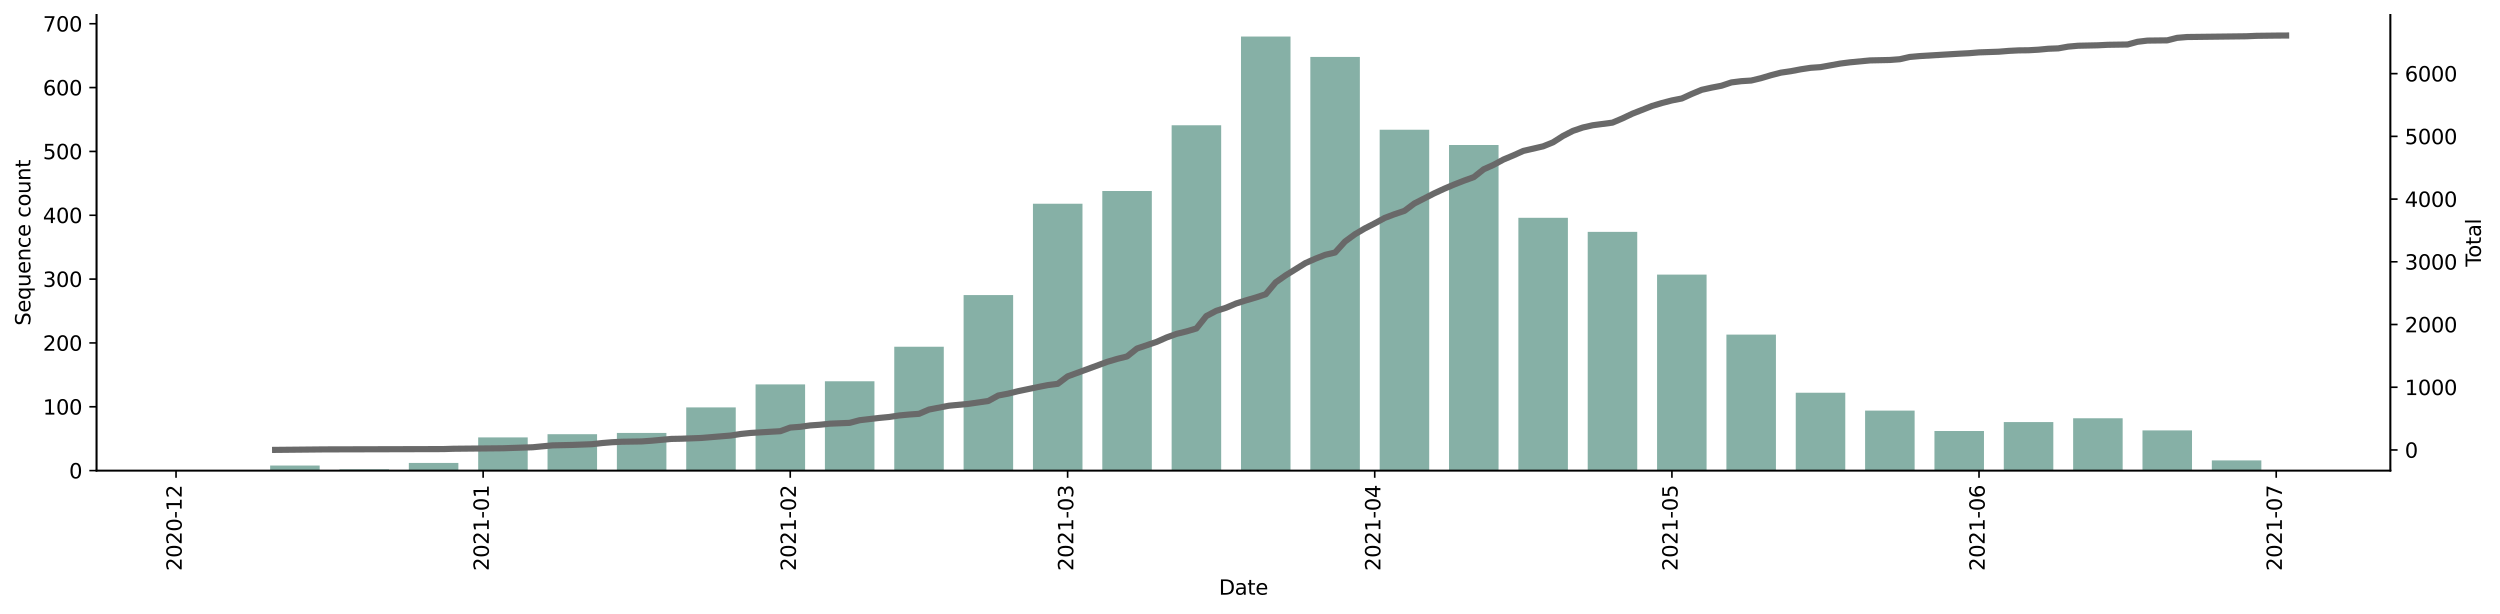 <?xml version="1.0" encoding="utf-8" standalone="no"?>
<!DOCTYPE svg PUBLIC "-//W3C//DTD SVG 1.1//EN"
  "http://www.w3.org/Graphics/SVG/1.1/DTD/svg11.dtd">
<svg height="298.621pt" version="1.1" viewBox="0 0 1216.294 298.621" width="1216.294pt" xmlns="http://www.w3.org/2000/svg" xmlns:xlink="http://www.w3.org/1999/xlink">
 <defs>
  <style type="text/css">*{stroke-linecap:butt;stroke-linejoin:round;}</style>
 </defs>
 <g id="figure_1">
  <g id="patch_1">
   <path d="M 0 298.621 
L 1216.294 298.621 
L 1216.294 0 
L 0 0 
z
" style="fill:#ffffff;"/>
  </g>
  <g id="axes_1">
   <g id="patch_2">
    <path d="M 46.966 228.96 
L 1162.966 228.96 
L 1162.966 7.2 
L 46.966 7.2 
z
" style="fill:#ffffff;"/>
   </g>
   <g id="patch_3">
    <path clip-path="url(#p411c360ec6)" d="M 97.693 228.96 
L 121.791 228.96 
L 121.791 228.649 
L 97.693 228.649 
z
" style="fill:#86b0a6;"/>
   </g>
   <g id="patch_4">
    <path clip-path="url(#p411c360ec6)" d="M 131.431 228.96 
L 155.529 228.96 
L 155.529 226.475 
L 131.431 226.475 
z
" style="fill:#86b0a6;"/>
   </g>
   <g id="patch_5">
    <path clip-path="url(#p411c360ec6)" d="M 165.169 228.96 
L 189.267 228.96 
L 189.267 228.339 
L 165.169 228.339 
z
" style="fill:#86b0a6;"/>
   </g>
   <g id="patch_6">
    <path clip-path="url(#p411c360ec6)" d="M 198.906 228.96 
L 223.005 228.96 
L 223.005 225.233 
L 198.906 225.233 
z
" style="fill:#86b0a6;"/>
   </g>
   <g id="patch_7">
    <path clip-path="url(#p411c360ec6)" d="M 232.644 228.96 
L 256.743 228.96 
L 256.743 212.809 
L 232.644 212.809 
z
" style="fill:#86b0a6;"/>
   </g>
   <g id="patch_8">
    <path clip-path="url(#p411c360ec6)" d="M 266.382 228.96 
L 290.481 228.96 
L 290.481 211.256 
L 266.382 211.256 
z
" style="fill:#86b0a6;"/>
   </g>
   <g id="patch_9">
    <path clip-path="url(#p411c360ec6)" d="M 300.12 228.96 
L 324.218 228.96 
L 324.218 210.635 
L 300.12 210.635 
z
" style="fill:#86b0a6;"/>
   </g>
   <g id="patch_10">
    <path clip-path="url(#p411c360ec6)" d="M 333.858 228.96 
L 357.956 228.96 
L 357.956 198.212 
L 333.858 198.212 
z
" style="fill:#86b0a6;"/>
   </g>
   <g id="patch_11">
    <path clip-path="url(#p411c360ec6)" d="M 367.596 228.96 
L 391.694 228.96 
L 391.694 187.031 
L 367.596 187.031 
z
" style="fill:#86b0a6;"/>
   </g>
   <g id="patch_12">
    <path clip-path="url(#p411c360ec6)" d="M 401.334 228.96 
L 425.432 228.96 
L 425.432 185.478 
L 401.334 185.478 
z
" style="fill:#86b0a6;"/>
   </g>
   <g id="patch_13">
    <path clip-path="url(#p411c360ec6)" d="M 435.071 228.96 
L 459.17 228.96 
L 459.17 168.706 
L 435.071 168.706 
z
" style="fill:#86b0a6;"/>
   </g>
   <g id="patch_14">
    <path clip-path="url(#p411c360ec6)" d="M 468.809 228.96 
L 492.908 228.96 
L 492.908 143.548 
L 468.809 143.548 
z
" style="fill:#86b0a6;"/>
   </g>
   <g id="patch_15">
    <path clip-path="url(#p411c360ec6)" d="M 502.547 228.96 
L 526.646 228.96 
L 526.646 99.134 
L 502.547 99.134 
z
" style="fill:#86b0a6;"/>
   </g>
   <g id="patch_16">
    <path clip-path="url(#p411c360ec6)" d="M 536.285 228.96 
L 560.383 228.96 
L 560.383 92.922 
L 536.285 92.922 
z
" style="fill:#86b0a6;"/>
   </g>
   <g id="patch_17">
    <path clip-path="url(#p411c360ec6)" d="M 570.023 228.96 
L 594.121 228.96 
L 594.121 60.932 
L 570.023 60.932 
z
" style="fill:#86b0a6;"/>
   </g>
   <g id="patch_18">
    <path clip-path="url(#p411c360ec6)" d="M 603.761 228.96 
L 627.859 228.96 
L 627.859 17.76 
L 603.761 17.76 
z
" style="fill:#86b0a6;"/>
   </g>
   <g id="patch_19">
    <path clip-path="url(#p411c360ec6)" d="M 637.499 228.96 
L 661.597 228.96 
L 661.597 27.699 
L 637.499 27.699 
z
" style="fill:#86b0a6;"/>
   </g>
   <g id="patch_20">
    <path clip-path="url(#p411c360ec6)" d="M 671.236 228.96 
L 695.335 228.96 
L 695.335 63.106 
L 671.236 63.106 
z
" style="fill:#86b0a6;"/>
   </g>
   <g id="patch_21">
    <path clip-path="url(#p411c360ec6)" d="M 704.974 228.96 
L 729.073 228.96 
L 729.073 70.56 
L 704.974 70.56 
z
" style="fill:#86b0a6;"/>
   </g>
   <g id="patch_22">
    <path clip-path="url(#p411c360ec6)" d="M 738.712 228.96 
L 762.811 228.96 
L 762.811 105.967 
L 738.712 105.967 
z
" style="fill:#86b0a6;"/>
   </g>
   <g id="patch_23">
    <path clip-path="url(#p411c360ec6)" d="M 772.45 228.96 
L 796.548 228.96 
L 796.548 112.8 
L 772.45 112.8 
z
" style="fill:#86b0a6;"/>
   </g>
   <g id="patch_24">
    <path clip-path="url(#p411c360ec6)" d="M 806.188 228.96 
L 830.286 228.96 
L 830.286 133.609 
L 806.188 133.609 
z
" style="fill:#86b0a6;"/>
   </g>
   <g id="patch_25">
    <path clip-path="url(#p411c360ec6)" d="M 839.926 228.96 
L 864.024 228.96 
L 864.024 162.805 
L 839.926 162.805 
z
" style="fill:#86b0a6;"/>
   </g>
   <g id="patch_26">
    <path clip-path="url(#p411c360ec6)" d="M 873.664 228.96 
L 897.762 228.96 
L 897.762 191.068 
L 873.664 191.068 
z
" style="fill:#86b0a6;"/>
   </g>
   <g id="patch_27">
    <path clip-path="url(#p411c360ec6)" d="M 907.401 228.96 
L 931.5 228.96 
L 931.5 199.765 
L 907.401 199.765 
z
" style="fill:#86b0a6;"/>
   </g>
   <g id="patch_28">
    <path clip-path="url(#p411c360ec6)" d="M 941.139 228.96 
L 965.238 228.96 
L 965.238 209.704 
L 941.139 209.704 
z
" style="fill:#86b0a6;"/>
   </g>
   <g id="patch_29">
    <path clip-path="url(#p411c360ec6)" d="M 974.877 228.96 
L 998.976 228.96 
L 998.976 205.355 
L 974.877 205.355 
z
" style="fill:#86b0a6;"/>
   </g>
   <g id="patch_30">
    <path clip-path="url(#p411c360ec6)" d="M 1008.615 228.96 
L 1032.713 228.96 
L 1032.713 203.492 
L 1008.615 203.492 
z
" style="fill:#86b0a6;"/>
   </g>
   <g id="patch_31">
    <path clip-path="url(#p411c360ec6)" d="M 1042.353 228.96 
L 1066.451 228.96 
L 1066.451 209.393 
L 1042.353 209.393 
z
" style="fill:#86b0a6;"/>
   </g>
   <g id="patch_32">
    <path clip-path="url(#p411c360ec6)" d="M 1076.091 228.96 
L 1100.189 228.96 
L 1100.189 223.991 
L 1076.091 223.991 
z
" style="fill:#86b0a6;"/>
   </g>
   <g id="matplotlib.axis_1">
    <g id="xtick_1">
     <g id="line2d_1">
      <defs>
       <path d="M 0 0 
L 0 3.5 
" id="mee503dea59" style="stroke:#000000;stroke-width:0.8;"/>
      </defs>
      <g>
       <use style="stroke:#000000;stroke-width:0.8;" x="85.644" xlink:href="#mee503dea59" y="228.96"/>
      </g>
     </g>
     <g id="text_1">
      <!-- 2020-12 -->
      <g transform="translate(88.403 277.743)rotate(-90)scale(0.1 -0.1)">
       <defs>
        <path d="M 1228 531 
L 3431 531 
L 3431 0 
L 469 0 
L 469 531 
Q 828 903 1448 1529 
Q 2069 2156 2228 2338 
Q 2531 2678 2651 2914 
Q 2772 3150 2772 3378 
Q 2772 3750 2511 3984 
Q 2250 4219 1831 4219 
Q 1534 4219 1204 4116 
Q 875 4013 500 3803 
L 500 4441 
Q 881 4594 1212 4672 
Q 1544 4750 1819 4750 
Q 2544 4750 2975 4387 
Q 3406 4025 3406 3419 
Q 3406 3131 3298 2873 
Q 3191 2616 2906 2266 
Q 2828 2175 2409 1742 
Q 1991 1309 1228 531 
z
" id="DejaVuSans-32" transform="scale(0.016)"/>
        <path d="M 2034 4250 
Q 1547 4250 1301 3770 
Q 1056 3291 1056 2328 
Q 1056 1369 1301 889 
Q 1547 409 2034 409 
Q 2525 409 2770 889 
Q 3016 1369 3016 2328 
Q 3016 3291 2770 3770 
Q 2525 4250 2034 4250 
z
M 2034 4750 
Q 2819 4750 3233 4129 
Q 3647 3509 3647 2328 
Q 3647 1150 3233 529 
Q 2819 -91 2034 -91 
Q 1250 -91 836 529 
Q 422 1150 422 2328 
Q 422 3509 836 4129 
Q 1250 4750 2034 4750 
z
" id="DejaVuSans-30" transform="scale(0.016)"/>
        <path d="M 313 2009 
L 1997 2009 
L 1997 1497 
L 313 1497 
L 313 2009 
z
" id="DejaVuSans-2d" transform="scale(0.016)"/>
        <path d="M 794 531 
L 1825 531 
L 1825 4091 
L 703 3866 
L 703 4441 
L 1819 4666 
L 2450 4666 
L 2450 531 
L 3481 531 
L 3481 0 
L 794 0 
L 794 531 
z
" id="DejaVuSans-31" transform="scale(0.016)"/>
       </defs>
       <use xlink:href="#DejaVuSans-32"/>
       <use x="63.623" xlink:href="#DejaVuSans-30"/>
       <use x="127.246" xlink:href="#DejaVuSans-32"/>
       <use x="190.869" xlink:href="#DejaVuSans-30"/>
       <use x="254.492" xlink:href="#DejaVuSans-2d"/>
       <use x="290.576" xlink:href="#DejaVuSans-31"/>
       <use x="354.199" xlink:href="#DejaVuSans-32"/>
      </g>
     </g>
    </g>
    <g id="xtick_2">
     <g id="line2d_2">
      <g>
       <use style="stroke:#000000;stroke-width:0.8;" x="235.054" xlink:href="#mee503dea59" y="228.96"/>
      </g>
     </g>
     <g id="text_2">
      <!-- 2021-01 -->
      <g transform="translate(237.814 277.743)rotate(-90)scale(0.1 -0.1)">
       <use xlink:href="#DejaVuSans-32"/>
       <use x="63.623" xlink:href="#DejaVuSans-30"/>
       <use x="127.246" xlink:href="#DejaVuSans-32"/>
       <use x="190.869" xlink:href="#DejaVuSans-31"/>
       <use x="254.492" xlink:href="#DejaVuSans-2d"/>
       <use x="290.576" xlink:href="#DejaVuSans-30"/>
       <use x="354.199" xlink:href="#DejaVuSans-31"/>
      </g>
     </g>
    </g>
    <g id="xtick_3">
     <g id="line2d_3">
      <g>
       <use style="stroke:#000000;stroke-width:0.8;" x="384.465" xlink:href="#mee503dea59" y="228.96"/>
      </g>
     </g>
     <g id="text_3">
      <!-- 2021-02 -->
      <g transform="translate(387.224 277.743)rotate(-90)scale(0.1 -0.1)">
       <use xlink:href="#DejaVuSans-32"/>
       <use x="63.623" xlink:href="#DejaVuSans-30"/>
       <use x="127.246" xlink:href="#DejaVuSans-32"/>
       <use x="190.869" xlink:href="#DejaVuSans-31"/>
       <use x="254.492" xlink:href="#DejaVuSans-2d"/>
       <use x="290.576" xlink:href="#DejaVuSans-30"/>
       <use x="354.199" xlink:href="#DejaVuSans-32"/>
      </g>
     </g>
    </g>
    <g id="xtick_4">
     <g id="line2d_4">
      <g>
       <use style="stroke:#000000;stroke-width:0.8;" x="519.416" xlink:href="#mee503dea59" y="228.96"/>
      </g>
     </g>
     <g id="text_4">
      <!-- 2021-03 -->
      <g transform="translate(522.175 277.743)rotate(-90)scale(0.1 -0.1)">
       <defs>
        <path d="M 2597 2516 
Q 3050 2419 3304 2112 
Q 3559 1806 3559 1356 
Q 3559 666 3084 287 
Q 2609 -91 1734 -91 
Q 1441 -91 1130 -33 
Q 819 25 488 141 
L 488 750 
Q 750 597 1062 519 
Q 1375 441 1716 441 
Q 2309 441 2620 675 
Q 2931 909 2931 1356 
Q 2931 1769 2642 2001 
Q 2353 2234 1838 2234 
L 1294 2234 
L 1294 2753 
L 1863 2753 
Q 2328 2753 2575 2939 
Q 2822 3125 2822 3475 
Q 2822 3834 2567 4026 
Q 2313 4219 1838 4219 
Q 1578 4219 1281 4162 
Q 984 4106 628 3988 
L 628 4550 
Q 988 4650 1302 4700 
Q 1616 4750 1894 4750 
Q 2613 4750 3031 4423 
Q 3450 4097 3450 3541 
Q 3450 3153 3228 2886 
Q 3006 2619 2597 2516 
z
" id="DejaVuSans-33" transform="scale(0.016)"/>
       </defs>
       <use xlink:href="#DejaVuSans-32"/>
       <use x="63.623" xlink:href="#DejaVuSans-30"/>
       <use x="127.246" xlink:href="#DejaVuSans-32"/>
       <use x="190.869" xlink:href="#DejaVuSans-31"/>
       <use x="254.492" xlink:href="#DejaVuSans-2d"/>
       <use x="290.576" xlink:href="#DejaVuSans-30"/>
       <use x="354.199" xlink:href="#DejaVuSans-33"/>
      </g>
     </g>
    </g>
    <g id="xtick_5">
     <g id="line2d_5">
      <g>
       <use style="stroke:#000000;stroke-width:0.8;" x="668.827" xlink:href="#mee503dea59" y="228.96"/>
      </g>
     </g>
     <g id="text_5">
      <!-- 2021-04 -->
      <g transform="translate(671.586 277.743)rotate(-90)scale(0.1 -0.1)">
       <defs>
        <path d="M 2419 4116 
L 825 1625 
L 2419 1625 
L 2419 4116 
z
M 2253 4666 
L 3047 4666 
L 3047 1625 
L 3713 1625 
L 3713 1100 
L 3047 1100 
L 3047 0 
L 2419 0 
L 2419 1100 
L 313 1100 
L 313 1709 
L 2253 4666 
z
" id="DejaVuSans-34" transform="scale(0.016)"/>
       </defs>
       <use xlink:href="#DejaVuSans-32"/>
       <use x="63.623" xlink:href="#DejaVuSans-30"/>
       <use x="127.246" xlink:href="#DejaVuSans-32"/>
       <use x="190.869" xlink:href="#DejaVuSans-31"/>
       <use x="254.492" xlink:href="#DejaVuSans-2d"/>
       <use x="290.576" xlink:href="#DejaVuSans-30"/>
       <use x="354.199" xlink:href="#DejaVuSans-34"/>
      </g>
     </g>
    </g>
    <g id="xtick_6">
     <g id="line2d_6">
      <g>
       <use style="stroke:#000000;stroke-width:0.8;" x="813.417" xlink:href="#mee503dea59" y="228.96"/>
      </g>
     </g>
     <g id="text_6">
      <!-- 2021-05 -->
      <g transform="translate(816.177 277.743)rotate(-90)scale(0.1 -0.1)">
       <defs>
        <path d="M 691 4666 
L 3169 4666 
L 3169 4134 
L 1269 4134 
L 1269 2991 
Q 1406 3038 1543 3061 
Q 1681 3084 1819 3084 
Q 2600 3084 3056 2656 
Q 3513 2228 3513 1497 
Q 3513 744 3044 326 
Q 2575 -91 1722 -91 
Q 1428 -91 1123 -41 
Q 819 9 494 109 
L 494 744 
Q 775 591 1075 516 
Q 1375 441 1709 441 
Q 2250 441 2565 725 
Q 2881 1009 2881 1497 
Q 2881 1984 2565 2268 
Q 2250 2553 1709 2553 
Q 1456 2553 1204 2497 
Q 953 2441 691 2322 
L 691 4666 
z
" id="DejaVuSans-35" transform="scale(0.016)"/>
       </defs>
       <use xlink:href="#DejaVuSans-32"/>
       <use x="63.623" xlink:href="#DejaVuSans-30"/>
       <use x="127.246" xlink:href="#DejaVuSans-32"/>
       <use x="190.869" xlink:href="#DejaVuSans-31"/>
       <use x="254.492" xlink:href="#DejaVuSans-2d"/>
       <use x="290.576" xlink:href="#DejaVuSans-30"/>
       <use x="354.199" xlink:href="#DejaVuSans-35"/>
      </g>
     </g>
    </g>
    <g id="xtick_7">
     <g id="line2d_7">
      <g>
       <use style="stroke:#000000;stroke-width:0.8;" x="962.828" xlink:href="#mee503dea59" y="228.96"/>
      </g>
     </g>
     <g id="text_7">
      <!-- 2021-06 -->
      <g transform="translate(965.587 277.743)rotate(-90)scale(0.1 -0.1)">
       <defs>
        <path d="M 2113 2584 
Q 1688 2584 1439 2293 
Q 1191 2003 1191 1497 
Q 1191 994 1439 701 
Q 1688 409 2113 409 
Q 2538 409 2786 701 
Q 3034 994 3034 1497 
Q 3034 2003 2786 2293 
Q 2538 2584 2113 2584 
z
M 3366 4563 
L 3366 3988 
Q 3128 4100 2886 4159 
Q 2644 4219 2406 4219 
Q 1781 4219 1451 3797 
Q 1122 3375 1075 2522 
Q 1259 2794 1537 2939 
Q 1816 3084 2150 3084 
Q 2853 3084 3261 2657 
Q 3669 2231 3669 1497 
Q 3669 778 3244 343 
Q 2819 -91 2113 -91 
Q 1303 -91 875 529 
Q 447 1150 447 2328 
Q 447 3434 972 4092 
Q 1497 4750 2381 4750 
Q 2619 4750 2861 4703 
Q 3103 4656 3366 4563 
z
" id="DejaVuSans-36" transform="scale(0.016)"/>
       </defs>
       <use xlink:href="#DejaVuSans-32"/>
       <use x="63.623" xlink:href="#DejaVuSans-30"/>
       <use x="127.246" xlink:href="#DejaVuSans-32"/>
       <use x="190.869" xlink:href="#DejaVuSans-31"/>
       <use x="254.492" xlink:href="#DejaVuSans-2d"/>
       <use x="290.576" xlink:href="#DejaVuSans-30"/>
       <use x="354.199" xlink:href="#DejaVuSans-36"/>
      </g>
     </g>
    </g>
    <g id="xtick_8">
     <g id="line2d_8">
      <g>
       <use style="stroke:#000000;stroke-width:0.8;" x="1107.419" xlink:href="#mee503dea59" y="228.96"/>
      </g>
     </g>
     <g id="text_8">
      <!-- 2021-07 -->
      <g transform="translate(1110.178 277.743)rotate(-90)scale(0.1 -0.1)">
       <defs>
        <path d="M 525 4666 
L 3525 4666 
L 3525 4397 
L 1831 0 
L 1172 0 
L 2766 4134 
L 525 4134 
L 525 4666 
z
" id="DejaVuSans-37" transform="scale(0.016)"/>
       </defs>
       <use xlink:href="#DejaVuSans-32"/>
       <use x="63.623" xlink:href="#DejaVuSans-30"/>
       <use x="127.246" xlink:href="#DejaVuSans-32"/>
       <use x="190.869" xlink:href="#DejaVuSans-31"/>
       <use x="254.492" xlink:href="#DejaVuSans-2d"/>
       <use x="290.576" xlink:href="#DejaVuSans-30"/>
       <use x="354.199" xlink:href="#DejaVuSans-37"/>
      </g>
     </g>
    </g>
    <g id="text_9">
     <!-- Date -->
     <g transform="translate(593.015 289.341)scale(0.1 -0.1)">
      <defs>
       <path d="M 1259 4147 
L 1259 519 
L 2022 519 
Q 2988 519 3436 956 
Q 3884 1394 3884 2338 
Q 3884 3275 3436 3711 
Q 2988 4147 2022 4147 
L 1259 4147 
z
M 628 4666 
L 1925 4666 
Q 3281 4666 3915 4102 
Q 4550 3538 4550 2338 
Q 4550 1131 3912 565 
Q 3275 0 1925 0 
L 628 0 
L 628 4666 
z
" id="DejaVuSans-44" transform="scale(0.016)"/>
       <path d="M 2194 1759 
Q 1497 1759 1228 1600 
Q 959 1441 959 1056 
Q 959 750 1161 570 
Q 1363 391 1709 391 
Q 2188 391 2477 730 
Q 2766 1069 2766 1631 
L 2766 1759 
L 2194 1759 
z
M 3341 1997 
L 3341 0 
L 2766 0 
L 2766 531 
Q 2569 213 2275 61 
Q 1981 -91 1556 -91 
Q 1019 -91 701 211 
Q 384 513 384 1019 
Q 384 1609 779 1909 
Q 1175 2209 1959 2209 
L 2766 2209 
L 2766 2266 
Q 2766 2663 2505 2880 
Q 2244 3097 1772 3097 
Q 1472 3097 1187 3025 
Q 903 2953 641 2809 
L 641 3341 
Q 956 3463 1253 3523 
Q 1550 3584 1831 3584 
Q 2591 3584 2966 3190 
Q 3341 2797 3341 1997 
z
" id="DejaVuSans-61" transform="scale(0.016)"/>
       <path d="M 1172 4494 
L 1172 3500 
L 2356 3500 
L 2356 3053 
L 1172 3053 
L 1172 1153 
Q 1172 725 1289 603 
Q 1406 481 1766 481 
L 2356 481 
L 2356 0 
L 1766 0 
Q 1100 0 847 248 
Q 594 497 594 1153 
L 594 3053 
L 172 3053 
L 172 3500 
L 594 3500 
L 594 4494 
L 1172 4494 
z
" id="DejaVuSans-74" transform="scale(0.016)"/>
       <path d="M 3597 1894 
L 3597 1613 
L 953 1613 
Q 991 1019 1311 708 
Q 1631 397 2203 397 
Q 2534 397 2845 478 
Q 3156 559 3463 722 
L 3463 178 
Q 3153 47 2828 -22 
Q 2503 -91 2169 -91 
Q 1331 -91 842 396 
Q 353 884 353 1716 
Q 353 2575 817 3079 
Q 1281 3584 2069 3584 
Q 2775 3584 3186 3129 
Q 3597 2675 3597 1894 
z
M 3022 2063 
Q 3016 2534 2758 2815 
Q 2500 3097 2075 3097 
Q 1594 3097 1305 2825 
Q 1016 2553 972 2059 
L 3022 2063 
z
" id="DejaVuSans-65" transform="scale(0.016)"/>
      </defs>
      <use xlink:href="#DejaVuSans-44"/>
      <use x="77.002" xlink:href="#DejaVuSans-61"/>
      <use x="138.281" xlink:href="#DejaVuSans-74"/>
      <use x="177.49" xlink:href="#DejaVuSans-65"/>
     </g>
    </g>
   </g>
   <g id="matplotlib.axis_2">
    <g id="ytick_1">
     <g id="line2d_9">
      <defs>
       <path d="M 0 0 
L -3.5 0 
" id="mf938ab5730" style="stroke:#000000;stroke-width:0.8;"/>
      </defs>
      <g>
       <use style="stroke:#000000;stroke-width:0.8;" x="46.966" xlink:href="#mf938ab5730" y="228.96"/>
      </g>
     </g>
     <g id="text_10">
      <!-- 0 -->
      <g transform="translate(33.603 232.759)scale(0.1 -0.1)">
       <use xlink:href="#DejaVuSans-30"/>
      </g>
     </g>
    </g>
    <g id="ytick_2">
     <g id="line2d_10">
      <g>
       <use style="stroke:#000000;stroke-width:0.8;" x="46.966" xlink:href="#mf938ab5730" y="197.901"/>
      </g>
     </g>
     <g id="text_11">
      <!-- 100 -->
      <g transform="translate(20.878 201.7)scale(0.1 -0.1)">
       <use xlink:href="#DejaVuSans-31"/>
       <use x="63.623" xlink:href="#DejaVuSans-30"/>
       <use x="127.246" xlink:href="#DejaVuSans-30"/>
      </g>
     </g>
    </g>
    <g id="ytick_3">
     <g id="line2d_11">
      <g>
       <use style="stroke:#000000;stroke-width:0.8;" x="46.966" xlink:href="#mf938ab5730" y="166.842"/>
      </g>
     </g>
     <g id="text_12">
      <!-- 200 -->
      <g transform="translate(20.878 170.642)scale(0.1 -0.1)">
       <use xlink:href="#DejaVuSans-32"/>
       <use x="63.623" xlink:href="#DejaVuSans-30"/>
       <use x="127.246" xlink:href="#DejaVuSans-30"/>
      </g>
     </g>
    </g>
    <g id="ytick_4">
     <g id="line2d_12">
      <g>
       <use style="stroke:#000000;stroke-width:0.8;" x="46.966" xlink:href="#mf938ab5730" y="135.784"/>
      </g>
     </g>
     <g id="text_13">
      <!-- 300 -->
      <g transform="translate(20.878 139.583)scale(0.1 -0.1)">
       <use xlink:href="#DejaVuSans-33"/>
       <use x="63.623" xlink:href="#DejaVuSans-30"/>
       <use x="127.246" xlink:href="#DejaVuSans-30"/>
      </g>
     </g>
    </g>
    <g id="ytick_5">
     <g id="line2d_13">
      <g>
       <use style="stroke:#000000;stroke-width:0.8;" x="46.966" xlink:href="#mf938ab5730" y="104.725"/>
      </g>
     </g>
     <g id="text_14">
      <!-- 400 -->
      <g transform="translate(20.878 108.524)scale(0.1 -0.1)">
       <use xlink:href="#DejaVuSans-34"/>
       <use x="63.623" xlink:href="#DejaVuSans-30"/>
       <use x="127.246" xlink:href="#DejaVuSans-30"/>
      </g>
     </g>
    </g>
    <g id="ytick_6">
     <g id="line2d_14">
      <g>
       <use style="stroke:#000000;stroke-width:0.8;" x="46.966" xlink:href="#mf938ab5730" y="73.666"/>
      </g>
     </g>
     <g id="text_15">
      <!-- 500 -->
      <g transform="translate(20.878 77.465)scale(0.1 -0.1)">
       <use xlink:href="#DejaVuSans-35"/>
       <use x="63.623" xlink:href="#DejaVuSans-30"/>
       <use x="127.246" xlink:href="#DejaVuSans-30"/>
      </g>
     </g>
    </g>
    <g id="ytick_7">
     <g id="line2d_15">
      <g>
       <use style="stroke:#000000;stroke-width:0.8;" x="46.966" xlink:href="#mf938ab5730" y="42.607"/>
      </g>
     </g>
     <g id="text_16">
      <!-- 600 -->
      <g transform="translate(20.878 46.406)scale(0.1 -0.1)">
       <use xlink:href="#DejaVuSans-36"/>
       <use x="63.623" xlink:href="#DejaVuSans-30"/>
       <use x="127.246" xlink:href="#DejaVuSans-30"/>
      </g>
     </g>
    </g>
    <g id="ytick_8">
     <g id="line2d_16">
      <g>
       <use style="stroke:#000000;stroke-width:0.8;" x="46.966" xlink:href="#mf938ab5730" y="11.548"/>
      </g>
     </g>
     <g id="text_17">
      <!-- 700 -->
      <g transform="translate(20.878 15.347)scale(0.1 -0.1)">
       <use xlink:href="#DejaVuSans-37"/>
       <use x="63.623" xlink:href="#DejaVuSans-30"/>
       <use x="127.246" xlink:href="#DejaVuSans-30"/>
      </g>
     </g>
    </g>
    <g id="text_18">
     <!-- Sequence count -->
     <g transform="translate(14.798 158.44)rotate(-90)scale(0.1 -0.1)">
      <defs>
       <path d="M 3425 4513 
L 3425 3897 
Q 3066 4069 2747 4153 
Q 2428 4238 2131 4238 
Q 1616 4238 1336 4038 
Q 1056 3838 1056 3469 
Q 1056 3159 1242 3001 
Q 1428 2844 1947 2747 
L 2328 2669 
Q 3034 2534 3370 2195 
Q 3706 1856 3706 1288 
Q 3706 609 3251 259 
Q 2797 -91 1919 -91 
Q 1588 -91 1214 -16 
Q 841 59 441 206 
L 441 856 
Q 825 641 1194 531 
Q 1563 422 1919 422 
Q 2459 422 2753 634 
Q 3047 847 3047 1241 
Q 3047 1584 2836 1778 
Q 2625 1972 2144 2069 
L 1759 2144 
Q 1053 2284 737 2584 
Q 422 2884 422 3419 
Q 422 4038 858 4394 
Q 1294 4750 2059 4750 
Q 2388 4750 2728 4690 
Q 3069 4631 3425 4513 
z
" id="DejaVuSans-53" transform="scale(0.016)"/>
       <path d="M 947 1747 
Q 947 1113 1208 752 
Q 1469 391 1925 391 
Q 2381 391 2643 752 
Q 2906 1113 2906 1747 
Q 2906 2381 2643 2742 
Q 2381 3103 1925 3103 
Q 1469 3103 1208 2742 
Q 947 2381 947 1747 
z
M 2906 525 
Q 2725 213 2448 61 
Q 2172 -91 1784 -91 
Q 1150 -91 751 415 
Q 353 922 353 1747 
Q 353 2572 751 3078 
Q 1150 3584 1784 3584 
Q 2172 3584 2448 3432 
Q 2725 3281 2906 2969 
L 2906 3500 
L 3481 3500 
L 3481 -1331 
L 2906 -1331 
L 2906 525 
z
" id="DejaVuSans-71" transform="scale(0.016)"/>
       <path d="M 544 1381 
L 544 3500 
L 1119 3500 
L 1119 1403 
Q 1119 906 1312 657 
Q 1506 409 1894 409 
Q 2359 409 2629 706 
Q 2900 1003 2900 1516 
L 2900 3500 
L 3475 3500 
L 3475 0 
L 2900 0 
L 2900 538 
Q 2691 219 2414 64 
Q 2138 -91 1772 -91 
Q 1169 -91 856 284 
Q 544 659 544 1381 
z
M 1991 3584 
L 1991 3584 
z
" id="DejaVuSans-75" transform="scale(0.016)"/>
       <path d="M 3513 2113 
L 3513 0 
L 2938 0 
L 2938 2094 
Q 2938 2591 2744 2837 
Q 2550 3084 2163 3084 
Q 1697 3084 1428 2787 
Q 1159 2491 1159 1978 
L 1159 0 
L 581 0 
L 581 3500 
L 1159 3500 
L 1159 2956 
Q 1366 3272 1645 3428 
Q 1925 3584 2291 3584 
Q 2894 3584 3203 3211 
Q 3513 2838 3513 2113 
z
" id="DejaVuSans-6e" transform="scale(0.016)"/>
       <path d="M 3122 3366 
L 3122 2828 
Q 2878 2963 2633 3030 
Q 2388 3097 2138 3097 
Q 1578 3097 1268 2742 
Q 959 2388 959 1747 
Q 959 1106 1268 751 
Q 1578 397 2138 397 
Q 2388 397 2633 464 
Q 2878 531 3122 666 
L 3122 134 
Q 2881 22 2623 -34 
Q 2366 -91 2075 -91 
Q 1284 -91 818 406 
Q 353 903 353 1747 
Q 353 2603 823 3093 
Q 1294 3584 2113 3584 
Q 2378 3584 2631 3529 
Q 2884 3475 3122 3366 
z
" id="DejaVuSans-63" transform="scale(0.016)"/>
       <path id="DejaVuSans-20" transform="scale(0.016)"/>
       <path d="M 1959 3097 
Q 1497 3097 1228 2736 
Q 959 2375 959 1747 
Q 959 1119 1226 758 
Q 1494 397 1959 397 
Q 2419 397 2687 759 
Q 2956 1122 2956 1747 
Q 2956 2369 2687 2733 
Q 2419 3097 1959 3097 
z
M 1959 3584 
Q 2709 3584 3137 3096 
Q 3566 2609 3566 1747 
Q 3566 888 3137 398 
Q 2709 -91 1959 -91 
Q 1206 -91 779 398 
Q 353 888 353 1747 
Q 353 2609 779 3096 
Q 1206 3584 1959 3584 
z
" id="DejaVuSans-6f" transform="scale(0.016)"/>
      </defs>
      <use xlink:href="#DejaVuSans-53"/>
      <use x="63.477" xlink:href="#DejaVuSans-65"/>
      <use x="125" xlink:href="#DejaVuSans-71"/>
      <use x="188.477" xlink:href="#DejaVuSans-75"/>
      <use x="251.855" xlink:href="#DejaVuSans-65"/>
      <use x="313.379" xlink:href="#DejaVuSans-6e"/>
      <use x="376.758" xlink:href="#DejaVuSans-63"/>
      <use x="431.738" xlink:href="#DejaVuSans-65"/>
      <use x="493.262" xlink:href="#DejaVuSans-20"/>
      <use x="525.049" xlink:href="#DejaVuSans-63"/>
      <use x="580.029" xlink:href="#DejaVuSans-6f"/>
      <use x="641.211" xlink:href="#DejaVuSans-75"/>
      <use x="704.59" xlink:href="#DejaVuSans-6e"/>
      <use x="767.969" xlink:href="#DejaVuSans-74"/>
     </g>
    </g>
   </g>
   <g id="patch_33">
    <path d="M 46.966 228.96 
L 46.966 7.2 
" style="fill:none;stroke:#000000;stroke-linecap:square;stroke-linejoin:miter;stroke-width:0.8;"/>
   </g>
   <g id="patch_34">
    <path d="M 1162.966 228.96 
L 1162.966 7.2 
" style="fill:none;stroke:#000000;stroke-linecap:square;stroke-linejoin:miter;stroke-width:0.8;"/>
   </g>
   <g id="patch_35">
    <path d="M 46.966 228.96 
L 1162.966 228.96 
" style="fill:none;stroke:#000000;stroke-linecap:square;stroke-linejoin:miter;stroke-width:0.8;"/>
   </g>
  </g>
  <g id="axes_2">
   <g id="matplotlib.axis_3">
    <g id="ytick_9">
     <g id="line2d_17">
      <defs>
       <path d="M 0 0 
L 3.5 0 
" id="m1ab6022b1f" style="stroke:#000000;stroke-width:0.8;"/>
      </defs>
      <g>
       <use style="stroke:#000000;stroke-width:0.8;" x="1162.966" xlink:href="#m1ab6022b1f" y="218.911"/>
      </g>
     </g>
     <g id="text_19">
      <!-- 0 -->
      <g transform="translate(1169.966 222.71)scale(0.1 -0.1)">
       <use xlink:href="#DejaVuSans-30"/>
      </g>
     </g>
    </g>
    <g id="ytick_10">
     <g id="line2d_18">
      <g>
       <use style="stroke:#000000;stroke-width:0.8;" x="1162.966" xlink:href="#m1ab6022b1f" y="188.397"/>
      </g>
     </g>
     <g id="text_20">
      <!-- 1000 -->
      <g transform="translate(1169.966 192.197)scale(0.1 -0.1)">
       <use xlink:href="#DejaVuSans-31"/>
       <use x="63.623" xlink:href="#DejaVuSans-30"/>
       <use x="127.246" xlink:href="#DejaVuSans-30"/>
       <use x="190.869" xlink:href="#DejaVuSans-30"/>
      </g>
     </g>
    </g>
    <g id="ytick_11">
     <g id="line2d_19">
      <g>
       <use style="stroke:#000000;stroke-width:0.8;" x="1162.966" xlink:href="#m1ab6022b1f" y="157.884"/>
      </g>
     </g>
     <g id="text_21">
      <!-- 2000 -->
      <g transform="translate(1169.966 161.684)scale(0.1 -0.1)">
       <use xlink:href="#DejaVuSans-32"/>
       <use x="63.623" xlink:href="#DejaVuSans-30"/>
       <use x="127.246" xlink:href="#DejaVuSans-30"/>
       <use x="190.869" xlink:href="#DejaVuSans-30"/>
      </g>
     </g>
    </g>
    <g id="ytick_12">
     <g id="line2d_20">
      <g>
       <use style="stroke:#000000;stroke-width:0.8;" x="1162.966" xlink:href="#m1ab6022b1f" y="127.371"/>
      </g>
     </g>
     <g id="text_22">
      <!-- 3000 -->
      <g transform="translate(1169.966 131.17)scale(0.1 -0.1)">
       <use xlink:href="#DejaVuSans-33"/>
       <use x="63.623" xlink:href="#DejaVuSans-30"/>
       <use x="127.246" xlink:href="#DejaVuSans-30"/>
       <use x="190.869" xlink:href="#DejaVuSans-30"/>
      </g>
     </g>
    </g>
    <g id="ytick_13">
     <g id="line2d_21">
      <g>
       <use style="stroke:#000000;stroke-width:0.8;" x="1162.966" xlink:href="#m1ab6022b1f" y="96.858"/>
      </g>
     </g>
     <g id="text_23">
      <!-- 4000 -->
      <g transform="translate(1169.966 100.657)scale(0.1 -0.1)">
       <use xlink:href="#DejaVuSans-34"/>
       <use x="63.623" xlink:href="#DejaVuSans-30"/>
       <use x="127.246" xlink:href="#DejaVuSans-30"/>
       <use x="190.869" xlink:href="#DejaVuSans-30"/>
      </g>
     </g>
    </g>
    <g id="ytick_14">
     <g id="line2d_22">
      <g>
       <use style="stroke:#000000;stroke-width:0.8;" x="1162.966" xlink:href="#m1ab6022b1f" y="66.345"/>
      </g>
     </g>
     <g id="text_24">
      <!-- 5000 -->
      <g transform="translate(1169.966 70.144)scale(0.1 -0.1)">
       <use xlink:href="#DejaVuSans-35"/>
       <use x="63.623" xlink:href="#DejaVuSans-30"/>
       <use x="127.246" xlink:href="#DejaVuSans-30"/>
       <use x="190.869" xlink:href="#DejaVuSans-30"/>
      </g>
     </g>
    </g>
    <g id="ytick_15">
     <g id="line2d_23">
      <g>
       <use style="stroke:#000000;stroke-width:0.8;" x="1162.966" xlink:href="#m1ab6022b1f" y="35.832"/>
      </g>
     </g>
     <g id="text_25">
      <!-- 6000 -->
      <g transform="translate(1169.966 39.631)scale(0.1 -0.1)">
       <use xlink:href="#DejaVuSans-36"/>
       <use x="63.623" xlink:href="#DejaVuSans-30"/>
       <use x="127.246" xlink:href="#DejaVuSans-30"/>
       <use x="190.869" xlink:href="#DejaVuSans-30"/>
      </g>
     </g>
    </g>
    <g id="text_26">
     <!-- Total -->
     <g transform="translate(1207.014 129.757)rotate(-90)scale(0.1 -0.1)">
      <defs>
       <path d="M -19 4666 
L 3928 4666 
L 3928 4134 
L 2272 4134 
L 2272 0 
L 1638 0 
L 1638 4134 
L -19 4134 
L -19 4666 
z
" id="DejaVuSans-54" transform="scale(0.016)"/>
       <path d="M 603 4863 
L 1178 4863 
L 1178 0 
L 603 0 
L 603 4863 
z
" id="DejaVuSans-6c" transform="scale(0.016)"/>
      </defs>
      <use xlink:href="#DejaVuSans-54"/>
      <use x="44.084" xlink:href="#DejaVuSans-6f"/>
      <use x="105.266" xlink:href="#DejaVuSans-74"/>
      <use x="144.475" xlink:href="#DejaVuSans-61"/>
      <use x="205.754" xlink:href="#DejaVuSans-6c"/>
     </g>
    </g>
   </g>
   <g id="line2d_24">
    <path clip-path="url(#p411c360ec6)" d="M 133.841 218.88 
L 157.939 218.636 
L 215.775 218.483 
L 220.595 218.331 
L 244.694 218.087 
L 259.153 217.598 
L 268.792 216.683 
L 278.431 216.469 
L 288.071 216.103 
L 292.89 215.554 
L 297.71 215.157 
L 302.53 214.913 
L 312.169 214.761 
L 316.989 214.425 
L 326.628 213.54 
L 331.448 213.449 
L 341.087 213.083 
L 355.546 211.893 
L 360.366 211.13 
L 365.186 210.641 
L 374.825 210.062 
L 379.645 209.787 
L 384.465 208.017 
L 389.284 207.651 
L 394.104 206.98 
L 398.924 206.644 
L 403.743 206.126 
L 413.383 205.729 
L 418.203 204.447 
L 427.842 203.318 
L 432.662 202.861 
L 437.481 202.128 
L 442.301 201.671 
L 447.121 201.335 
L 451.94 199.26 
L 461.58 197.399 
L 471.219 196.483 
L 480.859 195.08 
L 485.678 192.425 
L 490.498 191.51 
L 495.318 190.32 
L 504.957 188.306 
L 509.777 187.36 
L 514.596 186.75 
L 519.416 183.119 
L 538.695 176.04 
L 543.515 174.606 
L 548.334 173.415 
L 553.154 169.571 
L 562.793 166.306 
L 567.613 164.17 
L 572.433 162.431 
L 577.252 161.241 
L 582.072 159.807 
L 586.892 153.765 
L 591.711 151.232 
L 596.531 149.707 
L 601.351 147.662 
L 606.171 146.137 
L 610.99 144.733 
L 615.81 143.147 
L 620.63 137.38 
L 625.449 133.993 
L 635.089 128.012 
L 639.908 125.876 
L 644.728 123.984 
L 649.548 122.855 
L 654.367 117.516 
L 659.187 113.976 
L 664.007 111.138 
L 668.827 108.667 
L 673.646 106.043 
L 678.466 104.212 
L 683.286 102.595 
L 688.105 98.994 
L 697.745 94.081 
L 702.564 91.854 
L 707.384 89.81 
L 712.204 87.918 
L 717.023 86.179 
L 721.843 82.364 
L 726.663 80.198 
L 731.483 77.604 
L 736.302 75.591 
L 741.122 73.424 
L 750.761 71.197 
L 755.581 69.244 
L 760.401 66.162 
L 765.22 63.69 
L 770.04 62.043 
L 774.86 60.944 
L 784.499 59.663 
L 789.319 57.618 
L 794.139 55.33 
L 803.778 51.546 
L 808.598 50.112 
L 813.417 48.861 
L 818.237 47.915 
L 823.057 45.718 
L 827.876 43.704 
L 832.696 42.636 
L 837.516 41.721 
L 842.336 40.104 
L 847.155 39.494 
L 851.975 39.188 
L 856.795 38.029 
L 861.614 36.595 
L 866.434 35.344 
L 871.254 34.642 
L 876.073 33.727 
L 880.893 32.994 
L 885.713 32.659 
L 895.352 30.919 
L 900.172 30.309 
L 909.811 29.394 
L 919.451 29.18 
L 924.27 28.814 
L 929.09 27.715 
L 933.91 27.288 
L 953.188 26.129 
L 958.008 25.885 
L 962.828 25.488 
L 972.467 25.152 
L 977.287 24.756 
L 982.107 24.512 
L 986.926 24.451 
L 991.746 24.176 
L 996.566 23.718 
L 1001.385 23.535 
L 1006.205 22.681 
L 1011.025 22.254 
L 1020.664 22.04 
L 1025.484 21.796 
L 1035.123 21.643 
L 1039.943 20.331 
L 1044.763 19.752 
L 1054.402 19.63 
L 1059.222 18.409 
L 1064.041 18.012 
L 1078.5 17.829 
L 1092.96 17.646 
L 1097.779 17.433 
L 1107.419 17.311 
L 1112.238 17.28 
L 1112.238 17.28 
" style="fill:none;stroke:#696969;stroke-linecap:square;stroke-width:3;"/>
   </g>
   <g id="patch_36">
    <path d="M 46.966 228.96 
L 46.966 7.2 
" style="fill:none;stroke:#000000;stroke-linecap:square;stroke-linejoin:miter;stroke-width:0.8;"/>
   </g>
   <g id="patch_37">
    <path d="M 1162.966 228.96 
L 1162.966 7.2 
" style="fill:none;stroke:#000000;stroke-linecap:square;stroke-linejoin:miter;stroke-width:0.8;"/>
   </g>
   <g id="patch_38">
    <path d="M 46.966 228.96 
L 1162.966 228.96 
" style="fill:none;stroke:#000000;stroke-linecap:square;stroke-linejoin:miter;stroke-width:0.8;"/>
   </g>
  </g>
 </g>
 <defs>
  <clipPath id="p411c360ec6">
   <rect height="221.76" width="1116" x="46.966" y="7.2"/>
  </clipPath>
 </defs>
</svg>
